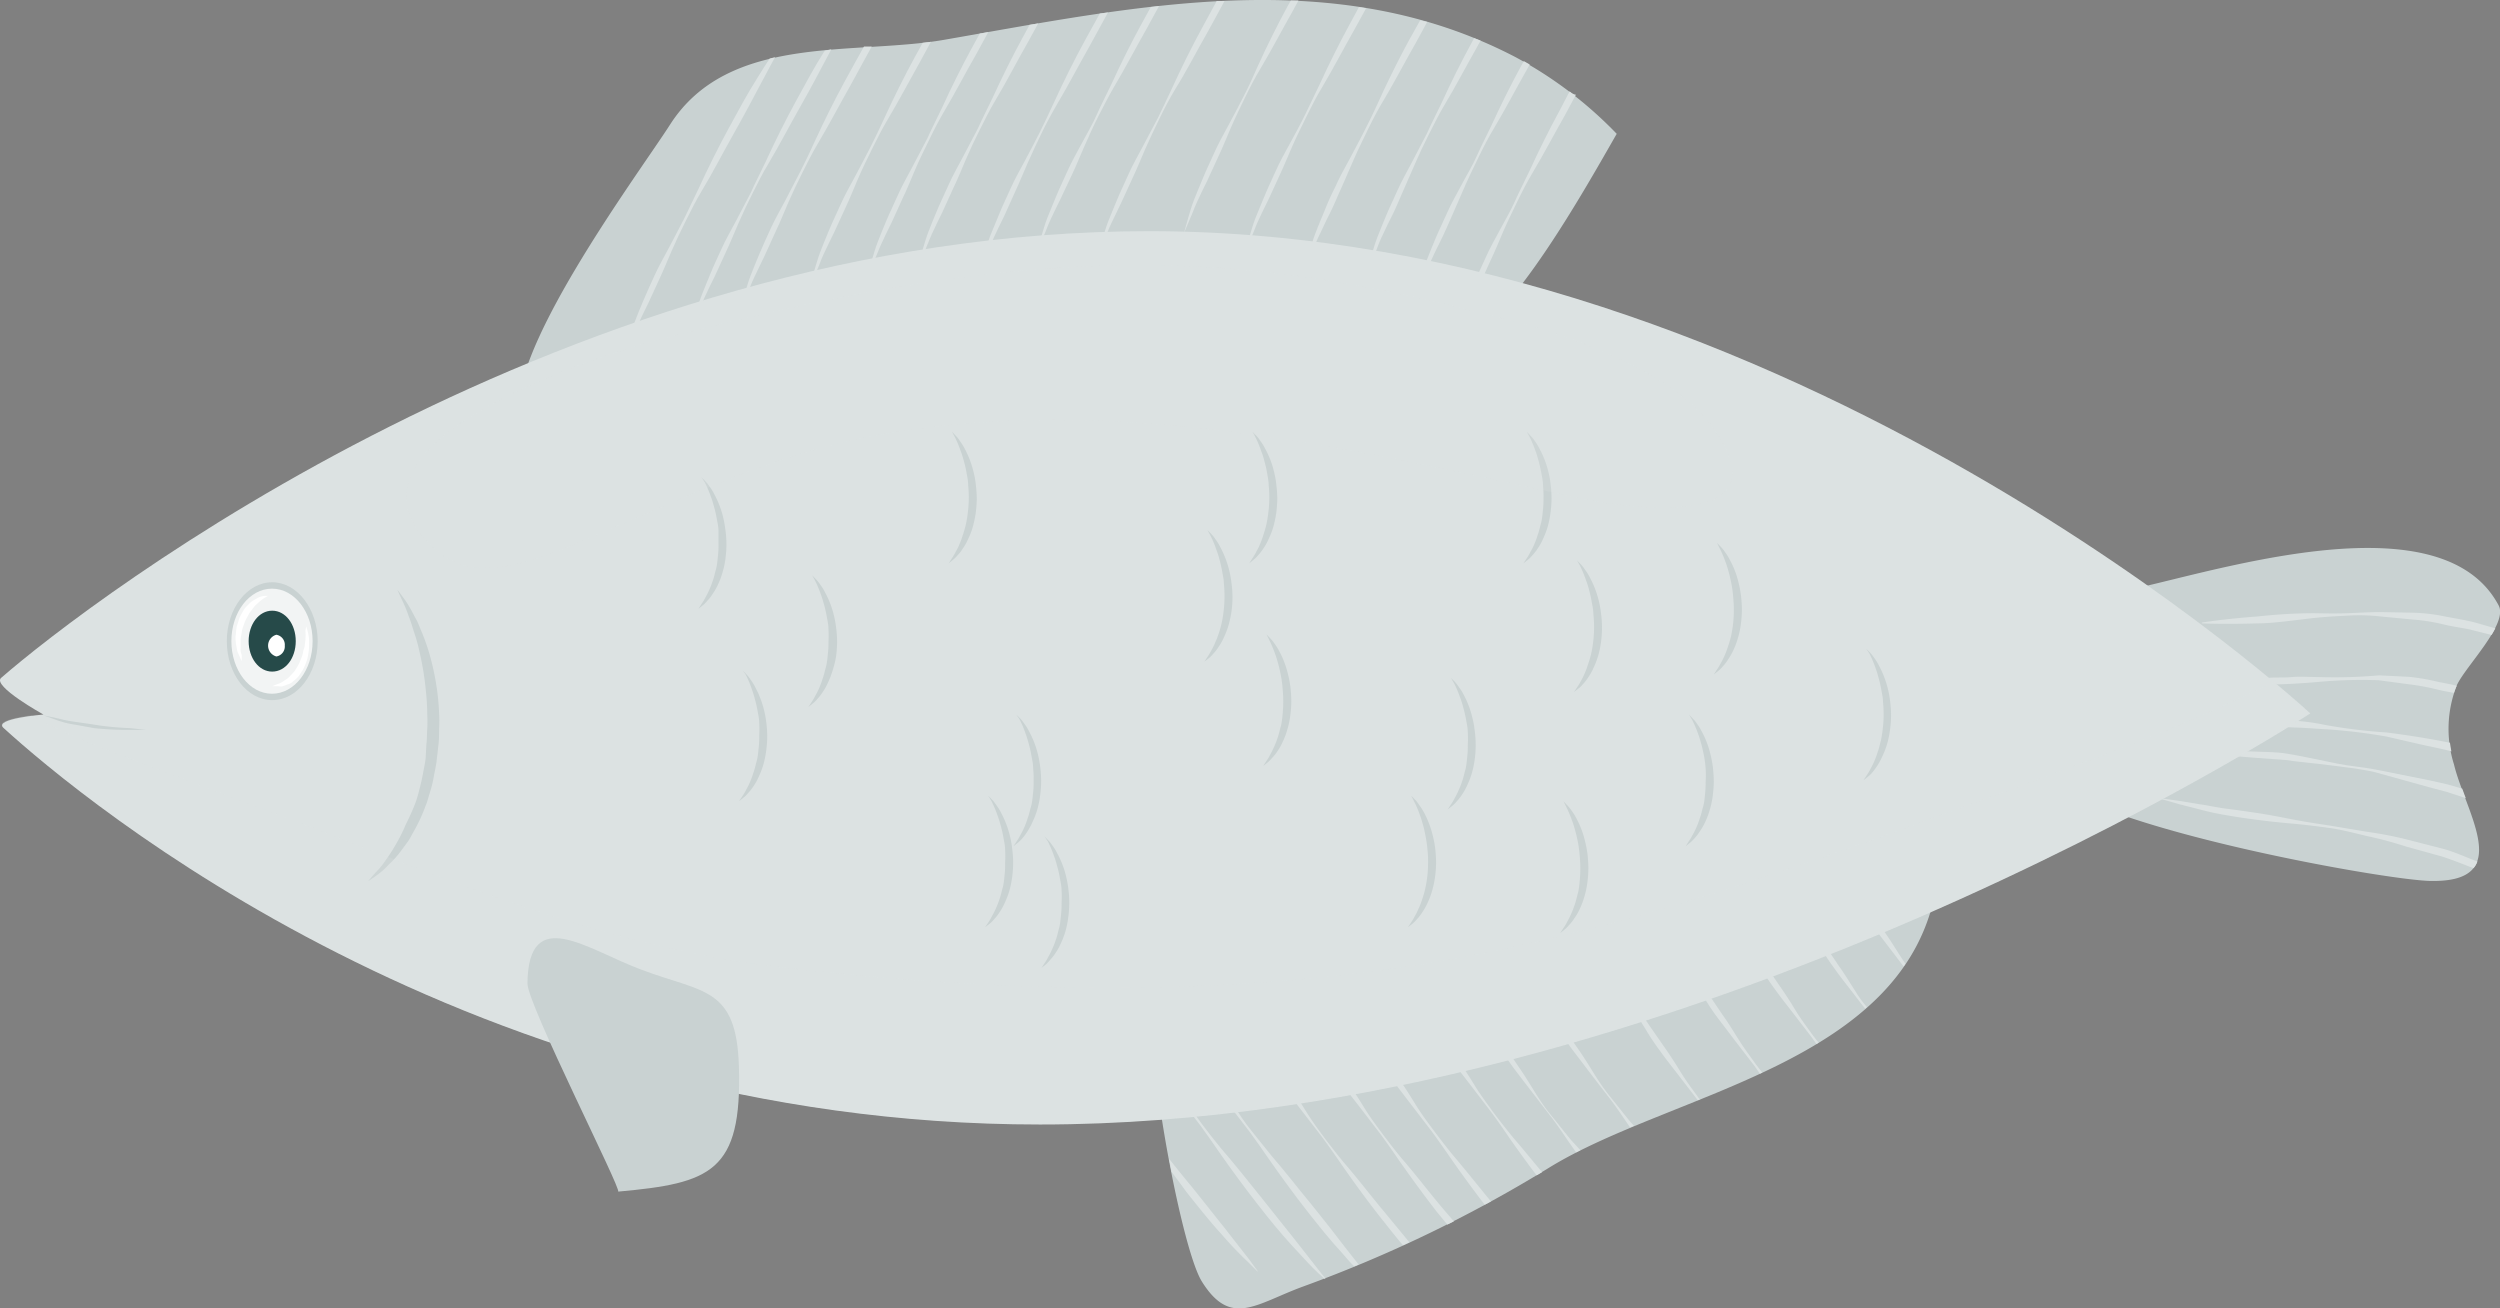 <svg xmlns="http://www.w3.org/2000/svg" viewBox="0 0 246.24 128.87"><rect x="0" y="0" width="246.24" height="128.87" fill="#808080" stroke="none"/><defs><style>.cls-1{isolation:isolate;}.cls-2{fill:#c9d2d2;}.cls-3,.cls-7,.cls-8{fill:#dce2e2;}.cls-4{fill:#f2f4f4;}.cls-5{fill:#264a49;}.cls-6{fill:#fff;}.cls-7,.cls-8{opacity:0.2;}.cls-7{mix-blend-mode:screen;}.cls-8{mix-blend-mode:multiply;}</style></defs><g class="cls-1"><g id="Layer_2" data-name="Layer 2"><g id="Layer_1-2" data-name="Layer 1"><path class="cls-2" d="M246.1,59.62c1,1.8-3.25,6-4.11,7.87a11.7,11.7,0,0,0-.28,7.81c1.15,4.76,6,11.58-2.22,11.47-4.37,0-36.25-5.72-38.71-11.18a17.63,17.63,0,0,1-.95-10.27c.86-4.55,3.95-7.1,7.16-6.87C211.47,58.77,239.63,47.46,246.1,59.62Z"/><path class="cls-3" d="M216,74V74s2.46.37,6.16.64l3,.22c1,.16,2.16.25,3.31.39s2.34.28,3.54.45c.6.11,1.21.19,1.81.33l1.81.5,3.6,1L241,78l1.71.56.16.06c-.11-.32-.23-.63-.35-.94l-1.41-.41-1.78-.4-3.64-.73c-1.22-.26-2.44-.5-3.65-.64s-2.4-.4-3.54-.64-2.26-.47-3.32-.64-2.06-.14-3-.19C218.45,73.88,216,74,216,74Z"/><path class="cls-3" d="M244,84.85c-1.06-.39-2.17-.92-3.34-1.24L237,82.67a37.08,37.08,0,0,0-3.78-.73l-3.79-.63c-1.25-.19-2.48-.38-3.67-.61s-2.33-.46-3.42-.62-2.11-.31-3.07-.43-1.82-.33-2.59-.43l-2-.33-1.75-.25v.08l1.71.49,2,.51a25.78,25.78,0,0,0,2.57.56c1.91.34,4.15.63,6.54.84,1.19.1,2.43.26,3.68.43s2.5.52,3.76.81a36.32,36.32,0,0,1,3.72,1l3.61,1c1.09.35,2.12.78,3.11,1.15a1.9,1.9,0,0,0,.39-.67Z"/><path class="cls-3" d="M228,60.4c-2.07,0-4,.14-5.64.32-3.29.24-5.49.6-5.49.6v.08s2.2.1,5.5,0c.83,0,1.72-.09,2.66-.19s1.94-.24,3-.35,2.09-.17,3.17-.22a18.93,18.93,0,0,1,3.28.08l3.27.31a19.29,19.29,0,0,1,3.13.52c1,.23,2,.33,2.93.59l1.6.4c.14-.22.26-.44.37-.65l-1.87-.54c-.94-.25-1.92-.41-2.94-.6a18.31,18.31,0,0,0-3.18-.4l-3.31-.06c-1.1,0-2.2.07-3.28.11S229,60.42,228,60.4Z"/><path class="cls-3" d="M237.32,66.67l-3-.15a49.1,49.1,0,0,1-5.89.17c-.94,0-1.85-.08-2.71,0s-1.67,0-2.43.09c-3,.15-5,.44-5,.44v.08s2,.17,5,.12c1.5,0,3.25-.09,5.13-.26a47.19,47.19,0,0,1,5.86-.16l3,.4a23,23,0,0,1,2.84.53c.54.13,1.07.22,1.58.32a7,7,0,0,1,.28-.71.08.08,0,0,1,0,0c-.58-.14-1.18-.25-1.8-.37A21,21,0,0,0,237.32,66.67Z"/><path class="cls-3" d="M223.56,71.53c.79,0,1.64.11,2.54.13s1.85.11,2.84.16a54,54,0,0,1,6.13.73l3.09.71c1,.24,2,.41,3,.67l.29.08c-.05-.29-.1-.57-.14-.86h-.06c-2-.41-4-.72-6.13-1A52.68,52.68,0,0,1,229,71.4a21.38,21.38,0,0,0-2.83-.4c-.9-.08-1.76-.09-2.54-.12-3.16-.09-5.26,0-5.26,0V71S220.41,71.32,223.56,71.53Z"/><path class="cls-2" d="M118.37,126.21c2.86,4.6,5.34,2.2,10,.5a133.27,133.27,0,0,0,24.1-11.63c12.16-7.55,35.36-10.21,38.27-27.84-7-1.18-19.57-3.55-26.35-1.72-8.92,2.41-17.92,4.9-26.82,7.42-6.86,1.93-15.57,3.4-20.76,9.6-1.09,1.31-2.72-6.27-3.18-4.47C112.54,102.21,116.26,122.8,118.37,126.21Z"/><path class="cls-2" d="M66,12.27c5.77-9,18.07-6.79,27-8.35C112,.62,131.41-3.67,149.24,5.61a40.12,40.12,0,0,1,10,7.57c-3.43,6-10.3,18.2-15.33,20.54s-12.17,1.11-17.54,1.53c-7.61.6-15.28,1.87-22.82,3.1C93.38,40,82.72,45,72.57,45.15c-4.1.07-19.08,2.07-21.22-3.54C49.08,35.63,63.06,16.88,66,12.27Z"/><path class="cls-3" d="M102.43,13c-.5,1-1,1.92-1.49,2.85s-1,1.8-1.38,2.67-.8,1.71-1.12,2.51-.64,1.51-.89,2.16-.41,1.25-.56,1.73c-.28,1-.43,1.54-.43,1.54l0,0L97.22,25c.21-.45.39-1,.69-1.65s.62-1.31,1-2.07L100,18.86c.41-.87.79-1.83,1.22-2.8s.89-1.95,1.37-2.94,1-1.95,1.56-2.91c1.12-1.89,2.14-3.86,3.16-5.65.65-1.17,1.25-2.29,1.82-3.33l-.81.11c-.49.87-1,1.8-1.52,2.76-1,1.84-2,3.84-2.93,5.87C103.4,11,102.92,12,102.43,13Z"/><path class="cls-3" d="M100.7,3.75c-1,1.84-2,3.85-2.93,5.88-.47,1-1,2-1.44,3l-1.49,2.84c-.48.93-1,1.81-1.38,2.68s-.8,1.71-1.13,2.5-.63,1.52-.88,2.17-.41,1.25-.56,1.73l-.44,1.54.06,0s.22-.53.61-1.44c.2-.45.39-1,.69-1.65s.61-1.31,1-2.08l1.12-2.46c.42-.86.8-1.82,1.22-2.79s.9-2,1.38-2.94,1-2,1.55-2.91C99.17,8,100.19,6,101.21,4.22l1.05-1.91-.85.14Z"/><path class="cls-3" d="M143.93,18.26c-.48.92-1,1.8-1.38,2.67s-.8,1.71-1.13,2.5-.63,1.52-.88,2.17-.41,1.25-.56,1.73l-.44,1.54.06,0,.61-1.44c.2-.45.39-1,.69-1.65s.61-1.31,1-2.08.73-1.58,1.12-2.46.8-1.82,1.22-2.79.9-1.95,1.38-2.94,1-2,1.55-2.91c1.13-1.89,2.15-3.86,3.17-5.65l.33-.6-.58-.33-.26.47c-1,1.83-2,3.84-2.93,5.87-.47,1-1,2-1.44,3S144.41,17.33,143.93,18.26Z"/><path class="cls-3" d="M74.12,19.05c.5-1,1-2,1.56-2.92,1.12-1.89,2.14-3.86,3.16-5.65s1.92-3.51,2.71-5c.12-.21.22-.41.33-.62L81.23,5c0,.06-.07.1-.1.16-.88,1.38-1.8,3.09-2.79,4.91s-2,3.84-2.93,5.87c-.47,1-1,2-1.44,3l-1.49,2.85c-.49.93-1,1.8-1.39,2.67s-.8,1.71-1.12,2.51-.63,1.51-.88,2.17-.41,1.24-.56,1.73l-.44,1.53,0,0s.23-.52.62-1.43c.2-.45.38-1,.68-1.66s.62-1.31,1-2.07l1.13-2.46c.41-.87.8-1.83,1.22-2.8S73.64,20,74.12,19.05Z"/><path class="cls-3" d="M154.6,9l-1,1.92c-1,1.83-2,3.84-2.93,5.87-.47,1-1,2-1.44,3s-1,1.92-1.49,2.85-1,1.8-1.38,2.67-.8,1.71-1.13,2.5-.63,1.52-.88,2.17-.41,1.25-.56,1.73l-.44,1.54.06,0,.61-1.44c.2-.45.39-1,.69-1.65s.61-1.31,1-2.07l1.12-2.47c.42-.86.8-1.82,1.22-2.79s.9-1.95,1.38-2.94,1-2,1.55-2.92c1.12-1.88,2.15-3.85,3.17-5.64l1.07-2C155,9.31,154.78,9.16,154.6,9Z"/><path class="cls-3" d="M90.06,5.71c-1,1.84-2,3.84-2.93,5.87q-.7,1.55-1.44,3c-.51,1-1,1.92-1.49,2.84s-1,1.8-1.38,2.67-.8,1.71-1.13,2.51-.63,1.51-.88,2.17-.41,1.24-.56,1.73l-.44,1.53.06,0,.61-1.43c.21-.45.39-1.05.69-1.66s.61-1.31,1-2.07l1.13-2.46c.41-.87.79-1.82,1.21-2.8s.89-1.94,1.38-2.93,1-2,1.55-2.92C88.53,9.93,89.55,8,90.57,6.18l1.12-2.06-.81.1Z"/><path class="cls-3" d="M64.94,27.5c.41-.87.8-1.83,1.22-2.8s.89-1.95,1.38-2.93,1-2,1.55-2.92C70.21,17,71.23,15,72.25,13.2s1.92-3.51,2.71-5c.39-.74.75-1.41,1.07-2l.31-.57-.53.14c-.39.58-.81,1.25-1.27,2-.88,1.38-1.8,3.09-2.79,4.91s-2,3.84-2.93,5.87c-.47,1-.95,2-1.44,3l-1.49,2.85c-.48.92-1,1.8-1.39,2.67s-.79,1.71-1.12,2.51-.64,1.51-.88,2.17-.41,1.24-.56,1.72l-.44,1.54.06,0,.61-1.44c.2-.45.38-1,.69-1.65s.61-1.31,1-2.07Z"/><path class="cls-3" d="M95.7,4.77c-1,1.84-2,3.84-2.93,5.88-.47,1-1,2-1.44,3l-1.49,2.84c-.48.93-1,1.8-1.38,2.68s-.8,1.71-1.13,2.5-.63,1.52-.88,2.17-.41,1.25-.56,1.73l-.44,1.54.06,0s.22-.53.61-1.44c.2-.45.39-1,.69-1.65s.61-1.31,1-2.08l1.12-2.46c.42-.86.8-1.82,1.22-2.8s.9-1.94,1.38-2.93,1-2,1.55-2.92C94.16,9,95.19,7,96.21,5.24l1.13-2.08-.84.15Z"/><path class="cls-3" d="M128.69,11.46c.5-1,1-2,1.56-2.91,1.12-1.89,2.14-3.86,3.16-5.65L134.56.81,133.85.7l-.94,1.74c-1,1.84-2,3.84-2.93,5.87-.48,1-.95,2-1.44,3s-1,1.93-1.5,2.85-1,1.8-1.38,2.67-.8,1.71-1.12,2.51-.64,1.51-.89,2.16-.41,1.25-.56,1.73c-.27,1-.43,1.54-.43,1.54l0,0s.23-.52.61-1.44c.21-.45.39-1,.69-1.65s.62-1.31,1-2.07l1.13-2.46c.41-.87.79-1.83,1.22-2.8S128.21,12.45,128.69,11.46Z"/><path class="cls-3" d="M129.24,24.85c.2-.45.39-1.05.69-1.65s.61-1.32,1-2.08.73-1.59,1.12-2.46.8-1.82,1.22-2.79.9-1.95,1.38-2.94,1-2,1.55-2.92c1.12-1.88,2.15-3.85,3.17-5.64.42-.76.82-1.5,1.2-2.21L139.88,2,138.82,3.9c-1,1.84-2,3.84-2.93,5.87q-.7,1.55-1.44,3c-.51,1-1,1.92-1.49,2.84s-1,1.8-1.38,2.68a27,27,0,0,0-1.13,2.5c-.33.79-.63,1.52-.88,2.17s-.41,1.24-.56,1.73l-.44,1.53.06,0Z"/><path class="cls-3" d="M136,23.54c.3-.61.61-1.32,1-2.07s.73-1.59,1.12-2.47.8-1.82,1.22-2.79.9-2,1.38-2.94,1-2,1.55-2.92c1.13-1.88,2.15-3.85,3.17-5.64l.39-.71c-.21-.09-.42-.15-.64-.24l-.26.49c-1,1.83-2,3.83-2.93,5.87-.47,1-1,2-1.44,3L139.06,16c-.48.93-1,1.81-1.38,2.68s-.8,1.71-1.13,2.51-.63,1.51-.88,2.16-.41,1.25-.56,1.73l-.44,1.54.06,0,.61-1.44C135.55,24.74,135.73,24.15,136,23.54Z"/><path class="cls-3" d="M83.18,8.06c-1,1.84-2,3.84-2.93,5.87q-.7,1.55-1.44,3L77.32,19.8c-.48.92-1,1.8-1.39,2.67s-.79,1.71-1.12,2.51-.63,1.51-.88,2.17-.41,1.24-.56,1.73l-.44,1.53.06,0s.22-.53.61-1.44c.2-.45.39-1.05.69-1.65s.61-1.32,1-2.08l1.12-2.46c.42-.87.8-1.83,1.22-2.8s.89-1.95,1.38-2.93,1-2,1.55-2.92c1.12-1.88,2.15-3.86,3.17-5.65.76-1.38,1.48-2.71,2.13-3.9l-.76,0C84.46,5.71,83.84,6.86,83.18,8.06Z"/><path class="cls-3" d="M118.4,2.75c-1,1.84-2,3.84-2.93,5.88-.47,1-.94,2-1.43,3l-1.5,2.84c-.48.93-1,1.8-1.38,2.68s-.8,1.71-1.12,2.5-.64,1.52-.89,2.17-.41,1.25-.56,1.73c-.27,1-.43,1.54-.43,1.54l0,0s.22-.53.61-1.44c.21-.45.39-1.05.69-1.65s.62-1.31,1-2.08l1.13-2.46c.41-.87.79-1.82,1.22-2.8s.89-1.94,1.37-2.93,1-2,1.56-2.92C116.87,7,117.89,5,118.91,3.22c.61-1.09,1.17-2.14,1.7-3.12l-.77,0Z"/><path class="cls-3" d="M105.6,17.17c.41-.86.79-1.82,1.22-2.79s.89-2,1.37-2.94,1-1.95,1.56-2.92c1.12-1.88,2.14-3.85,3.16-5.64.44-.79.85-1.55,1.25-2.29l-.81.1-.95,1.73c-1,1.83-2,3.84-2.93,5.87-.47,1-1,2-1.44,3s-1,1.92-1.49,2.85-1,1.8-1.38,2.67-.8,1.71-1.12,2.5-.64,1.52-.89,2.17-.41,1.25-.56,1.73c-.28,1-.43,1.54-.43,1.54l0,0,.61-1.44c.21-.45.39-1,.69-1.65s.62-1.31,1-2.07Z"/><path class="cls-3" d="M122.48,9.51c-.5,1-1,1.92-1.49,2.84s-1,1.81-1.38,2.68-.8,1.71-1.12,2.5-.64,1.52-.89,2.17-.41,1.25-.56,1.73c-.28,1-.43,1.54-.43,1.54l0,0s.22-.53.61-1.44c.21-.45.39-1,.69-1.65s.61-1.31,1-2.08l1.13-2.46c.41-.86.79-1.82,1.21-2.79s.9-1.95,1.38-2.94,1-2,1.56-2.92c1.12-1.88,2.14-3.85,3.16-5.64l.54-1-.75,0-.3.53c-1,1.84-2,3.84-2.93,5.88C123.45,7.51,123,8.52,122.48,9.51Z"/><path class="cls-3" d="M129.17,118.63c-1.26-1.51-2.55-3.2-3.92-4.78-.67-.81-1.32-1.66-2-2.49s-1.23-1.68-1.77-2.56-1.06-1.69-1.6-2.45l-1.45-2.14c-.45-.67-.86-1.28-1.24-1.81l-.13-.2c-.1.11-.2.2-.29.32l.09.17c.34.59.75,1.22,1.18,1.92s.91,1.46,1.46,2.19,1.14,1.5,1.75,2.29l1.87,2.44c.62.84,1.24,1.73,1.85,2.62,1.23,1.76,2.49,3.49,3.72,5.06s2.38,3,3.45,4.15c.44.51.85,1,1.24,1.37l.44-.18-1.33-1.69C131.55,121.62,130.41,120.16,129.17,118.63Z"/><path class="cls-3" d="M172.18,93.32c.33.58.74,1.22,1.18,1.92a25.23,25.23,0,0,0,1.46,2.19c.53.75,1.13,1.5,1.74,2.29l1.87,2.43.48.68.22-.13c-.19-.24-.38-.47-.56-.71-.62-.86-1.24-1.68-1.77-2.56s-1.07-1.7-1.6-2.45l-1.46-2.15c-.45-.66-.86-1.27-1.24-1.8s-.65-1.07-.91-1.46l-.81-1.26-.05,0,.65,1.4A14.67,14.67,0,0,0,172.18,93.32Z"/><path class="cls-3" d="M181.78,86.54c.22.43.46,1,.8,1.56s.74,1.22,1.18,1.92.91,1.46,1.46,2.19,1.14,1.5,1.75,2.29l.53.69.18-.26c-.16-.24-.33-.47-.48-.72-.55-.85-1.07-1.7-1.6-2.45l-1.45-2.15c-.45-.66-.86-1.27-1.25-1.8s-.64-1.06-.91-1.46l-.37-.58-.2,0Z"/><path class="cls-3" d="M182.74,97.62c-.55-.85-1.06-1.7-1.6-2.45L179.68,93c-.44-.66-.85-1.28-1.24-1.8s-.64-1.07-.91-1.46l-.81-1.26,0,0,.64,1.41c.22.44.46,1,.8,1.56s.74,1.22,1.18,1.92a25.91,25.91,0,0,0,1.46,2.18c.53.76,1.14,1.5,1.75,2.3.37.49.77,1,1.16,1.5l.18-.16C183.46,98.72,183.08,98.18,182.74,97.62Z"/><path class="cls-3" d="M129.88,125.09l-1-1.28-1.34-1.71c-1-1.23-2.13-2.69-3.37-4.23s-2.55-3.2-3.92-4.78c-.67-.81-1.32-1.65-1.95-2.49s-1.23-1.67-1.77-2.55-1.06-1.7-1.59-2.45l-1.3-1.9c0,.39.08.8.13,1.22.24.38.5.75.78,1.12.54.76,1.14,1.5,1.75,2.3l1.87,2.43c.62.85,1.24,1.73,1.85,2.62,1.23,1.77,2.5,3.49,3.72,5.06s2.38,3,3.45,4.16,1.93,2.11,2.58,2.72l.66.61.13,0Z"/><path class="cls-3" d="M166.57,96.19c.34.58.75,1.22,1.18,1.92s.91,1.46,1.46,2.18,1.14,1.5,1.75,2.3,1.23,1.6,1.87,2.43l.51.73.24-.1c-.2-.27-.42-.53-.62-.8-.61-.85-1.23-1.67-1.77-2.55s-1.06-1.7-1.6-2.45l-1.45-2.15c-.45-.66-.86-1.28-1.24-1.8s-.65-1.07-.92-1.46l-.8-1.26-.05,0s.23.51.65,1.4C166,95.06,166.23,95.61,166.57,96.19Z"/><path class="cls-3" d="M122.87,124.25l1,1,0-.06L123,124l-1-1.28c-.4-.51-.85-1.08-1.33-1.71-1-1.23-2.13-2.69-3.37-4.22-.71-.85-1.42-1.74-2.15-2.65l.24,1.27c.49.67,1,1.33,1.47,2,1.24,1.55,2.39,3,3.45,4.15A35.47,35.47,0,0,0,122.87,124.25Z"/><path class="cls-3" d="M188.28,86.94c.53.76,1.14,1.5,1.74,2.3.06.08.13.15.18.23,0-.14.09-.28.13-.42a.86.86,0,0,1-.07-.1c-.45-.69-.88-1.37-1.31-2l-.77-.13A1.13,1.13,0,0,1,188.28,86.94Z"/><path class="cls-3" d="M136.27,119.27c-1.26-1.51-2.55-3.2-3.92-4.78-.67-.81-1.32-1.65-1.95-2.49s-1.23-1.68-1.77-2.55-1.07-1.7-1.6-2.45l-1.46-2.15c-.45-.66-.85-1.28-1.24-1.81s-.64-1.06-.91-1.45c-.51-.81-.81-1.26-.81-1.26l0,0,.65,1.4c.22.44.46,1,.8,1.57s.74,1.21,1.18,1.91a26,26,0,0,0,1.46,2.19c.53.76,1.14,1.5,1.74,2.29l1.88,2.44c.62.85,1.24,1.73,1.85,2.62,1.23,1.77,2.49,3.49,3.72,5.06.8,1,1.57,2,2.3,2.84l.63-.29Z"/><path class="cls-3" d="M135.07,102.4c-.39-.53-.65-1.07-.92-1.46l-.8-1.26,0,0s.23.51.65,1.4a16.82,16.82,0,0,0,.8,1.57c.33.58.74,1.21,1.17,1.91s.91,1.47,1.46,2.19,1.14,1.5,1.75,2.29l1.87,2.44c.62.85,1.24,1.73,1.85,2.62,1.11,1.59,2.23,3.12,3.34,4.56l.61-.33c-1.2-1.45-2.42-3-3.72-4.53-.67-.81-1.31-1.65-1.94-2.49s-1.24-1.67-1.78-2.55-1.06-1.7-1.59-2.45l-1.46-2.15C135.86,103.54,135.45,102.92,135.07,102.4Z"/><path class="cls-3" d="M141.94,118.83c-1.26-1.51-2.55-3.2-3.92-4.78-.67-.81-1.31-1.65-1.94-2.49s-1.24-1.68-1.77-2.55-1.07-1.7-1.6-2.45l-1.46-2.15c-.45-.66-.86-1.28-1.24-1.81s-.65-1.06-.91-1.45l-.81-1.27,0,.05.65,1.4a15.62,15.62,0,0,0,.8,1.56c.33.59.74,1.22,1.18,1.92a23.79,23.79,0,0,0,1.46,2.19c.53.76,1.13,1.5,1.74,2.29l1.87,2.44c.62.84,1.24,1.73,1.85,2.62,1.23,1.76,2.5,3.49,3.72,5.06l1,1.21.64-.32Z"/><path class="cls-3" d="M162.45,101c-.45-.67-.85-1.28-1.24-1.81s-.65-1.06-.91-1.45c-.51-.81-.81-1.27-.81-1.27l-.05,0,.65,1.4c.22.44.46,1,.8,1.56s.74,1.22,1.18,1.92a23.79,23.79,0,0,0,1.46,2.19c.53.76,1.14,1.5,1.74,2.29l1.88,2.44.07.1.21-.08-.15-.19c-.62-.85-1.24-1.68-1.77-2.55s-1.07-1.7-1.6-2.45Z"/><path class="cls-3" d="M149,112q-1-1.23-1.95-2.49c-.61-.86-1.24-1.68-1.77-2.55s-1.07-1.71-1.6-2.46l-1.46-2.14c-.45-.67-.85-1.28-1.24-1.81s-.64-1.06-.91-1.46l-.81-1.26,0,0s.24.51.65,1.41c.22.44.46,1,.8,1.56s.74,1.22,1.18,1.92a25.23,25.23,0,0,0,1.46,2.19c.53.75,1.14,1.5,1.74,2.29L147,109.7c.62.85,1.23,1.74,1.84,2.63.83,1.18,1.67,2.33,2.51,3.44l.54-.32C150.93,114.32,150,113.15,149,112Z"/><path class="cls-3" d="M160.62,110.54c-.67-.81-1.32-1.65-2-2.49s-1.23-1.67-1.77-2.55-1.06-1.7-1.6-2.45l-1.45-2.15c-.45-.66-.86-1.28-1.24-1.8s-.65-1.07-.92-1.46l-.8-1.26,0,0,.64,1.41c.22.43.46,1,.8,1.56s.75,1.22,1.18,1.91.91,1.47,1.46,2.19,1.14,1.5,1.75,2.3,1.23,1.6,1.87,2.43,1.24,1.73,1.85,2.62a2.07,2.07,0,0,0,.17.24l.38-.15Z"/><path class="cls-3" d="M154.77,112.32c-.67-.8-1.32-1.65-2-2.48s-1.23-1.68-1.77-2.56-1.06-1.7-1.59-2.45L148,102.69c-.45-.67-.86-1.28-1.24-1.81s-.65-1.06-.92-1.46l-.8-1.26,0,0s.23.51.65,1.41a15.62,15.62,0,0,0,.8,1.56c.33.58.74,1.22,1.17,1.92s.91,1.46,1.46,2.19,1.14,1.5,1.75,2.29,1.23,1.6,1.87,2.43,1.24,1.73,1.85,2.62l.65.92.42-.21Z"/><path class="cls-3" d="M227.55,70.27s-62,40.49-125.12,40.49c-56,0-94.21-31.89-102.09-39.07-1-.91,3.94-1.31,3.94-1.31S-.81,67.56.11,66.77c8.59-7.48,56-44,113.08-44C176.35,22.78,227.55,70.27,227.55,70.27Z"/><path class="cls-2" d="M39.14,58.08s.28.37.74,1a11,11,0,0,1,.77,1.29l.45.84c.14.31.27.64.42,1a19.93,19.93,0,0,1,.81,2.31,25.56,25.56,0,0,1,.61,2.73,24.27,24.27,0,0,1,.31,3,13.68,13.68,0,0,1,0,1.57c0,.52,0,1.06-.07,1.58L43,75c-.07.52-.19,1-.28,1.53A10.35,10.35,0,0,1,42.36,78c-.15.47-.27,1-.45,1.39a15.88,15.88,0,0,1-1.13,2.45c-.21.37-.39.75-.61,1.06l-.66.89a8.75,8.75,0,0,1-1.25,1.39,6.66,6.66,0,0,1-1,.92c-.61.45-1,.69-1,.69s.3-.36.82-.94a7,7,0,0,0,.89-1.1,15.46,15.46,0,0,0,1-1.55,14.77,14.77,0,0,0,1-2A21.87,21.87,0,0,0,41,78.86a26,26,0,0,0,.67-2.7c.08-.47.19-.94.25-1.42L42,73.28c.06-.48.05-1,.08-1.47a11.85,11.85,0,0,0,0-1.46c0-1-.09-1.92-.19-2.84s-.25-1.8-.42-2.62-.35-1.61-.58-2.3-.41-1.34-.63-1.88a13.42,13.42,0,0,0-.57-1.42C39.33,58.53,39.14,58.08,39.14,58.08Z"/><path class="cls-2" d="M69.09,47l.38.4a3.47,3.47,0,0,1,.41.51,4.76,4.76,0,0,1,.47.76,9.26,9.26,0,0,1,.85,2.17,10.79,10.79,0,0,1,.25,1.35,10.28,10.28,0,0,1,0,2.86,8.28,8.28,0,0,1-.29,1.35,7.3,7.3,0,0,1-.44,1.17,5.41,5.41,0,0,1-.53.93,3.57,3.57,0,0,1-.53.68,2.71,2.71,0,0,1-.45.45l-.42.34.31-.49a3.43,3.43,0,0,0,.34-.56,7.59,7.59,0,0,0,.39-.76,8.57,8.57,0,0,0,.37-.95c.13-.33.2-.72.31-1.1s.15-.79.19-1.22a9.07,9.07,0,0,0,.07-1.28c0-.43,0-.86,0-1.28s-.1-.84-.17-1.24-.16-.78-.26-1.14-.19-.69-.31-1a11.43,11.43,0,0,0-.6-1.42Z"/><path class="cls-2" d="M73.12,66l.38.4a3.14,3.14,0,0,1,.41.52,4.63,4.63,0,0,1,.47.75,9.75,9.75,0,0,1,1.1,3.52,11.2,11.2,0,0,1,.09,1.43A11.34,11.34,0,0,1,75.46,74a9.35,9.35,0,0,1-.28,1.34,8.39,8.39,0,0,1-.45,1.17,5.51,5.51,0,0,1-.52.94,5,5,0,0,1-.54.68,2.28,2.28,0,0,1-.45.44l-.42.34.32-.49a5.82,5.82,0,0,0,.34-.56c.11-.23.26-.46.38-.76a8.57,8.57,0,0,0,.37-1c.13-.33.2-.71.31-1.09s.15-.8.19-1.22a9.13,9.13,0,0,0,.07-1.29,11,11,0,0,0,0-1.28c0-.43-.1-.84-.17-1.24s-.16-.78-.26-1.13a9,9,0,0,0-.31-1,11,11,0,0,0-.6-1.43Z"/><path class="cls-2" d="M80,56.67l.38.4a3.47,3.47,0,0,1,.41.51,4.76,4.76,0,0,1,.47.76,9.26,9.26,0,0,1,.85,2.17,10.79,10.79,0,0,1,.25,1.35,11.2,11.2,0,0,1,.09,1.43,11.33,11.33,0,0,1-.11,1.43A9.21,9.21,0,0,1,82,66.07a8.39,8.39,0,0,1-.45,1.17,5.4,5.4,0,0,1-.52.93,4.61,4.61,0,0,1-.53.68,2.39,2.39,0,0,1-.46.45l-.42.34.32-.49a4.38,4.38,0,0,0,.33-.56,7.59,7.59,0,0,0,.39-.76,8.57,8.57,0,0,0,.37-1c.13-.33.2-.71.31-1.1s.15-.79.19-1.22a9.07,9.07,0,0,0,.07-1.28,10.87,10.87,0,0,0,0-1.28c0-.43-.1-.84-.17-1.24s-.16-.78-.26-1.14-.19-.69-.31-1a11.43,11.43,0,0,0-.6-1.42Z"/><path class="cls-2" d="M93.76,42.52l.38.4a3,3,0,0,1,.4.51,5.59,5.59,0,0,1,.48.76,9.74,9.74,0,0,1,.84,2.17,9.1,9.1,0,0,1,.25,1.34,13.74,13.74,0,0,1,.1,1.44,13.55,13.55,0,0,1-.11,1.43,11.1,11.1,0,0,1-.29,1.35,6.84,6.84,0,0,1-.45,1.16,5.15,5.15,0,0,1-.52.94,4,4,0,0,1-.53.68,2.73,2.73,0,0,1-.46.45l-.41.34.31-.49a5.82,5.82,0,0,0,.34-.56c.11-.23.27-.47.38-.76a8.57,8.57,0,0,0,.37-1,10.26,10.26,0,0,0,.31-1.1,9.42,9.42,0,0,0,.19-1.22,10.86,10.86,0,0,0,.08-1.28,11,11,0,0,0-.06-1.29c0-.42-.09-.84-.16-1.23s-.16-.78-.26-1.14a9.62,9.62,0,0,0-.32-1,10.84,10.84,0,0,0-.6-1.43Z"/><path class="cls-2" d="M97.33,78.37l.39.4a3.64,3.64,0,0,1,.4.51,5.12,5.12,0,0,1,.47.75,9.53,9.53,0,0,1,.85,2.18,9.1,9.1,0,0,1,.25,1.34,10.34,10.34,0,0,1,0,2.87,9.35,9.35,0,0,1-.28,1.34,7.93,7.93,0,0,1-.45,1.17,5.15,5.15,0,0,1-.52.94,4.61,4.61,0,0,1-.53.68,2.73,2.73,0,0,1-.46.45l-.42.33.32-.48a3.94,3.94,0,0,0,.33-.57,6.64,6.64,0,0,0,.39-.76,7.68,7.68,0,0,0,.37-.94c.13-.34.2-.72.31-1.1s.15-.8.19-1.22A9.07,9.07,0,0,0,99,85a11,11,0,0,0,0-1.29c0-.42-.1-.84-.17-1.24s-.16-.78-.26-1.13a9.69,9.69,0,0,0-.31-1,11.68,11.68,0,0,0-.6-1.43Z"/><path class="cls-2" d="M100.1,70.38l.39.39a4.34,4.34,0,0,1,.4.51,4.76,4.76,0,0,1,.47.76,9.26,9.26,0,0,1,.85,2.17,11.67,11.67,0,0,1,.34,2.78,11.49,11.49,0,0,1-.11,1.44,9.35,9.35,0,0,1-.28,1.34,8.39,8.39,0,0,1-.45,1.17,6.67,6.67,0,0,1-1,1.62,3.79,3.79,0,0,1-.46.45l-.42.33.32-.49a3.77,3.77,0,0,0,.33-.56,7.59,7.59,0,0,0,.39-.76,8.57,8.57,0,0,0,.37-1c.13-.33.2-.72.31-1.09s.15-.8.19-1.23a9,9,0,0,0,.07-1.28,10.87,10.87,0,0,0-.05-1.28c0-.43-.1-.84-.17-1.24s-.16-.78-.26-1.14-.19-.69-.31-1a10.08,10.08,0,0,0-.6-1.42Z"/><path class="cls-2" d="M102.87,82.37l.38.4a3.47,3.47,0,0,1,.41.51,4.76,4.76,0,0,1,.47.76,9.26,9.26,0,0,1,.85,2.17,10.79,10.79,0,0,1,.25,1.35,11.2,11.2,0,0,1,.09,1.43,11.33,11.33,0,0,1-.11,1.43,9.21,9.21,0,0,1-.28,1.35,8.39,8.39,0,0,1-.45,1.17,5.4,5.4,0,0,1-.52.93,4.61,4.61,0,0,1-.53.68A3.16,3.16,0,0,1,103,95l-.42.34.32-.49a4.38,4.38,0,0,0,.33-.56,7.83,7.83,0,0,0,.39-.77,7.68,7.68,0,0,0,.37-.94c.13-.33.2-.72.31-1.1s.15-.8.19-1.22a9.07,9.07,0,0,0,.07-1.28,10.87,10.87,0,0,0,0-1.28c0-.43-.1-.84-.17-1.24s-.16-.78-.26-1.14-.19-.69-.31-1a12.4,12.4,0,0,0-.6-1.43Z"/><path class="cls-2" d="M118.93,52.21l.39.4a3.49,3.49,0,0,1,.4.51,4.76,4.76,0,0,1,.47.76,9.79,9.79,0,0,1,1.1,3.51,9.86,9.86,0,0,1,0,2.87,10.71,10.71,0,0,1-.29,1.35,8.39,8.39,0,0,1-.45,1.17,5.4,5.4,0,0,1-.52.93,4,4,0,0,1-.53.68,3.16,3.16,0,0,1-.45.45l-.42.33.31-.48a5.82,5.82,0,0,0,.34-.56,7.92,7.92,0,0,0,.38-.77,7.68,7.68,0,0,0,.37-.94,11,11,0,0,0,.31-1.1,11.52,11.52,0,0,0,.19-1.22,10.86,10.86,0,0,0,.08-1.28,11,11,0,0,0-.06-1.29c0-.42-.1-.84-.17-1.24s-.16-.78-.25-1.13-.2-.7-.32-1a9.63,9.63,0,0,0-.6-1.43Z"/><path class="cls-2" d="M123.35,42.52l.39.4a3,3,0,0,1,.4.51,4.76,4.76,0,0,1,.47.76,8.85,8.85,0,0,1,.85,2.17,9.1,9.1,0,0,1,.25,1.34,13.74,13.74,0,0,1,.1,1.44,13.55,13.55,0,0,1-.11,1.43,11.1,11.1,0,0,1-.29,1.35,7.79,7.79,0,0,1-.45,1.16,5.15,5.15,0,0,1-.52.94,4.61,4.61,0,0,1-.53.68,2.73,2.73,0,0,1-.46.45l-.41.34.31-.49a5.82,5.82,0,0,0,.34-.56c.11-.23.27-.47.38-.76a8.57,8.57,0,0,0,.37-1,10.26,10.26,0,0,0,.31-1.1,11.52,11.52,0,0,0,.19-1.22,10.86,10.86,0,0,0,.08-1.28,11,11,0,0,0-.06-1.29c0-.42-.1-.84-.16-1.23s-.17-.78-.26-1.14-.2-.7-.32-1a10.84,10.84,0,0,0-.6-1.43Z"/><path class="cls-2" d="M124.74,62.48l.38.4a3.47,3.47,0,0,1,.41.51,5.12,5.12,0,0,1,.47.75,9.1,9.1,0,0,1,.84,2.18,11,11,0,0,1,.26,1.34,13.74,13.74,0,0,1,.09,1.44,11.33,11.33,0,0,1-.11,1.43,8.28,8.28,0,0,1-.29,1.35,7.3,7.3,0,0,1-.44,1.17,5.4,5.4,0,0,1-.52.93,4,4,0,0,1-.54.68,3.16,3.16,0,0,1-.45.45l-.42.34.31-.49a3.43,3.43,0,0,0,.34-.56,7.83,7.83,0,0,0,.39-.77,7.68,7.68,0,0,0,.37-.94c.13-.33.2-.72.31-1.1s.15-.8.19-1.22a12.64,12.64,0,0,0,0-2.56,11.64,11.64,0,0,0-.16-1.24c-.08-.4-.16-.78-.26-1.14s-.19-.7-.31-1A12.4,12.4,0,0,0,125,63Z"/><path class="cls-2" d="M139,78.37l.38.4a3,3,0,0,1,.4.51,6.12,6.12,0,0,1,.48.75,9.55,9.55,0,0,1,.84,2.18,10.6,10.6,0,0,1,.26,1.34,13.57,13.57,0,0,1,.09,1.44,11.33,11.33,0,0,1-.11,1.43,9.35,9.35,0,0,1-.29,1.34,7,7,0,0,1-.44,1.17,5.83,5.83,0,0,1-.53.94,4,4,0,0,1-.53.68,3.16,3.16,0,0,1-.45.45l-.42.33.31-.48a3.89,3.89,0,0,0,.34-.57,5.37,5.37,0,0,0,.38-.76,6.35,6.35,0,0,0,.37-.94,8.83,8.83,0,0,0,.31-1.1,11.5,11.5,0,0,0,.2-1.22c.05-.42.06-.85.07-1.28a11,11,0,0,0-.06-1.29,12.34,12.34,0,0,0-.17-1.24c-.08-.39-.15-.78-.25-1.13s-.19-.7-.31-1a10.14,10.14,0,0,0-.61-1.43Z"/><path class="cls-2" d="M142.91,66.77l.39.39a4.57,4.57,0,0,1,.4.52,5.12,5.12,0,0,1,.47.75A9.26,9.26,0,0,1,145,70.6a9.49,9.49,0,0,1,.25,1.35,10.35,10.35,0,0,1,0,2.87,9.35,9.35,0,0,1-.28,1.34,7.93,7.93,0,0,1-.45,1.17,5.51,5.51,0,0,1-.52.94,5.21,5.21,0,0,1-.53.68,3.16,3.16,0,0,1-.46.45l-.42.33.32-.49a4.79,4.79,0,0,0,.34-.56c.11-.23.26-.46.38-.76A8.38,8.38,0,0,0,144,77c.13-.34.2-.72.31-1.1s.15-.8.19-1.22a9.07,9.07,0,0,0,.07-1.28,11,11,0,0,0,0-1.29c0-.43-.1-.84-.17-1.24s-.16-.78-.26-1.13a9.69,9.69,0,0,0-.31-1,11.68,11.68,0,0,0-.6-1.43Z"/><path class="cls-2" d="M150.37,42.52l.38.4a3,3,0,0,1,.41.51,4.76,4.76,0,0,1,.47.76,9.26,9.26,0,0,1,.85,2.17,9.1,9.1,0,0,1,.25,1.34,11.48,11.48,0,0,1,.09,1.44,11.33,11.33,0,0,1-.11,1.43,9.49,9.49,0,0,1-.28,1.35,7.79,7.79,0,0,1-.45,1.16,5.15,5.15,0,0,1-.52.94,4.61,4.61,0,0,1-.53.68,3.16,3.16,0,0,1-.46.45l-.42.34.32-.49a4.38,4.38,0,0,0,.33-.56c.12-.23.27-.47.39-.76a8.57,8.57,0,0,0,.37-1c.13-.33.2-.72.31-1.1s.15-.8.19-1.22a9.07,9.07,0,0,0,.07-1.28,11,11,0,0,0-.05-1.29c0-.42-.1-.84-.17-1.23s-.16-.78-.26-1.14-.19-.7-.31-1a12.4,12.4,0,0,0-.6-1.43Z"/><path class="cls-2" d="M155.33,55.2l.39.4a3.82,3.82,0,0,1,.4.52,4.63,4.63,0,0,1,.47.75,9.75,9.75,0,0,1,1.1,3.52,10.35,10.35,0,0,1,0,2.87,9.07,9.07,0,0,1-.28,1.34,7.93,7.93,0,0,1-.45,1.17,5.15,5.15,0,0,1-.52.94,4.61,4.61,0,0,1-.53.68,2.3,2.3,0,0,1-.46.44l-.42.34.32-.49a4.79,4.79,0,0,0,.34-.56,7.67,7.67,0,0,0,.38-.76,8.57,8.57,0,0,0,.37-1,10.07,10.07,0,0,0,.31-1.09,11.94,11.94,0,0,0,.19-1.22,11.84,11.84,0,0,0,0-2.57c0-.43-.1-.84-.17-1.24s-.16-.78-.25-1.13-.2-.7-.32-1a10.29,10.29,0,0,0-.6-1.43Z"/><path class="cls-2" d="M154,78.93l.38.4a3.47,3.47,0,0,1,.41.51,5.12,5.12,0,0,1,.47.75,9.1,9.1,0,0,1,.84,2.18,11,11,0,0,1,.26,1.34,13.74,13.74,0,0,1,.09,1.44,11.33,11.33,0,0,1-.11,1.43,8.28,8.28,0,0,1-.29,1.35,7.3,7.3,0,0,1-.44,1.17,4.82,4.82,0,0,1-.53.93,4,4,0,0,1-.53.68,3.16,3.16,0,0,1-.45.45l-.42.34.31-.49a3.43,3.43,0,0,0,.34-.56,6.85,6.85,0,0,0,.39-.77,7.68,7.68,0,0,0,.37-.94c.13-.33.2-.72.31-1.1s.15-.8.19-1.22a12.64,12.64,0,0,0,0-2.56,11.64,11.64,0,0,0-.16-1.24c-.08-.4-.16-.78-.26-1.14s-.19-.7-.31-1a12.4,12.4,0,0,0-.6-1.43Z"/><path class="cls-2" d="M169.12,53.47l.38.4a3.47,3.47,0,0,1,.41.51,5.26,5.26,0,0,1,.47.76,8.86,8.86,0,0,1,.84,2.17,11.13,11.13,0,0,1,.26,1.35,13.39,13.39,0,0,1,.09,1.43,11.49,11.49,0,0,1-.11,1.44,8.16,8.16,0,0,1-.29,1.34,7.3,7.3,0,0,1-.44,1.17,6.16,6.16,0,0,1-.53.93,4.6,4.6,0,0,1-.53.69,2.59,2.59,0,0,1-.45.44l-.42.34.31-.49a3.72,3.72,0,0,0,.34-.56,7.59,7.59,0,0,0,.39-.76,8.6,8.6,0,0,0,.36-.95,10.23,10.23,0,0,0,.32-1.1c.07-.39.15-.79.19-1.21a12.74,12.74,0,0,0,0-2.57,12,12,0,0,0-.16-1.24c-.08-.39-.16-.78-.26-1.14s-.19-.69-.31-1a11.43,11.43,0,0,0-.6-1.42C169.21,53.67,169.12,53.47,169.12,53.47Z"/><path class="cls-2" d="M166.35,70.38l.38.39a3.47,3.47,0,0,1,.41.51,4.76,4.76,0,0,1,.47.76,8.86,8.86,0,0,1,.84,2.17,11.13,11.13,0,0,1,.26,1.35A13.39,13.39,0,0,1,168.8,77a11.49,11.49,0,0,1-.11,1.44,8.16,8.16,0,0,1-.29,1.34,7.3,7.3,0,0,1-.44,1.17,5.41,5.41,0,0,1-.53.93,4.6,4.6,0,0,1-.53.69,3.79,3.79,0,0,1-.45.45l-.42.33.31-.49a3.72,3.72,0,0,0,.34-.56,7.59,7.59,0,0,0,.39-.76,8.57,8.57,0,0,0,.37-1c.13-.33.2-.72.31-1.09s.15-.8.19-1.23A10.75,10.75,0,0,0,168,77,10.87,10.87,0,0,0,168,75.7a12,12,0,0,0-.16-1.24c-.08-.39-.16-.78-.26-1.14s-.19-.69-.31-1a11.43,11.43,0,0,0-.6-1.42Z"/><path class="cls-2" d="M183.81,63.89l.39.4a4.34,4.34,0,0,1,.4.51,4.76,4.76,0,0,1,.47.76,9.75,9.75,0,0,1,1.1,3.52,11.2,11.2,0,0,1,.09,1.43,9.63,9.63,0,0,1-.11,1.43,9.21,9.21,0,0,1-.28,1.35,8.39,8.39,0,0,1-.45,1.17,6.67,6.67,0,0,1-1,1.62,2.63,2.63,0,0,1-.46.44l-.42.34.32-.49a5.82,5.82,0,0,0,.34-.56c.11-.23.26-.47.38-.76a8.57,8.57,0,0,0,.37-1c.13-.33.2-.72.31-1.1a11.13,11.13,0,0,0,.19-1.22,10.73,10.73,0,0,0,.08-1.28,11.14,11.14,0,0,0-.06-1.29c0-.42-.1-.83-.17-1.23s-.16-.78-.26-1.14-.19-.69-.31-1a11.43,11.43,0,0,0-.6-1.42Z"/><path class="cls-2" d="M31.29,63.15c0,3.21-2,5.81-4.48,5.81s-4.47-2.6-4.47-5.81,2-5.8,4.47-5.8S31.29,60,31.29,63.15Z"/><path class="cls-4" d="M30.79,63.15c0,2.86-1.78,5.18-4,5.18s-4-2.32-4-5.18,1.78-5.17,4-5.17S30.79,60.3,30.79,63.15Z"/><path class="cls-5" d="M29.13,63.15c0,1.67-1,3-2.32,3s-2.32-1.35-2.32-3,1-3,2.32-3S29.13,61.49,29.13,63.15Z"/><path class="cls-6" d="M28.05,63.59a1,1,0,0,1-.83,1.07,1.11,1.11,0,0,1,0-2.14A1,1,0,0,1,28.05,63.59Z"/><path class="cls-6" d="M30.15,61.69a3.09,3.09,0,0,1,.11.34,4.12,4.12,0,0,1,.18.94q0,.33,0,.69a3.92,3.92,0,0,1-.08.76,3.07,3.07,0,0,1-.19.78,6.26,6.26,0,0,1-.32.75l-.43.65a2.9,2.9,0,0,1-.52.48,1.1,1.1,0,0,1-.53.32l-.51.19a.91.91,0,0,1-.43,0l-.33,0-.28,0,.27-.12.3-.11a1.59,1.59,0,0,0,.38-.17l.42-.28a1.44,1.44,0,0,0,.42-.37,4.48,4.48,0,0,0,.41-.45l.35-.56a5.8,5.8,0,0,0,.27-.62,2.82,2.82,0,0,0,.21-.64c0-.23.14-.43.16-.64s.05-.41.07-.59a5.34,5.34,0,0,0,0-.95C30.15,61.82,30.15,61.69,30.15,61.69Z"/><path class="cls-6" d="M26.4,58.69l-.28,0a1.79,1.79,0,0,0-.73.2l-.49.28a2.39,2.39,0,0,0-.48.43,2,2,0,0,0-.46.57,6.64,6.64,0,0,0-.38.7c-.08.26-.16.53-.25.79a5.74,5.74,0,0,0-.1.82,2.14,2.14,0,0,0,0,.76c0,.24.07.46.1.67a1.76,1.76,0,0,0,.17.52c.06.14.12.27.16.38s.15.31.15.31,0-.14,0-.37,0-.25-.06-.41-.06-.32-.05-.51,0-.39,0-.61a2.42,2.42,0,0,1,.06-.65c.05-.22.06-.46.13-.68l.23-.65a5.65,5.65,0,0,1,.31-.6,2,2,0,0,1,.35-.53,4.8,4.8,0,0,1,.36-.47l.38-.35a3.62,3.62,0,0,1,.64-.46Z"/><path class="cls-2" d="M4.25,70.45l1.59.34c.94.27,2.21.38,3.47.59s2.55.3,3.51.34l1.59.17-1.6,0a31,31,0,0,1-3.53-.17l-1.87-.34A8.7,8.7,0,0,1,5.8,71Z"/><path class="cls-7" d="M150.35,32c5.21,1.41,14.54,4.9,18.23,9.93,7.82,10.7-9,8-13.05,7.14-22.7-5-45.92-10.41-69.24-6.19C75.42,44.83,66,49.79,55.62,54c-3.53,1.42-8.89,3.33-12.4.41-13-10.85,17.44-19.82,21.2-20.82C105.19,22.78,124.42,25,150.35,32Z"/><path class="cls-8" d="M198.5,77.6c-19.32,7.15-39.36,14.46-59.35,17.52-20.64,3.17-42,2.55-62.56.11C62.8,93.59,49.87,89,36.74,83.83c-7.34-2.91-14.63-5.54-22-8.38-4.06-1.58-7.84-2.81-11.63-5-1.39.18-3.49.57-2.81,1.19,7.88,7.18,46,39.07,102.09,39.07,63.15,0,125.12-40.49,125.12-40.49s-1.21-1.13-3.48-3c-2,.83-3.92,1.79-5.82,2.65C211.92,72.74,205.08,75.16,198.5,77.6Z"/><path class="cls-2" d="M60.88,117.37c9.15-.83,12.21-1.93,11.9-12.31-.23-7.9-3.52-7.25-9.58-9.54-5.39-2-11.15-6.5-11.25,1.33C51.92,98.89,61.33,117.33,60.88,117.37Z"/></g></g></g></svg>